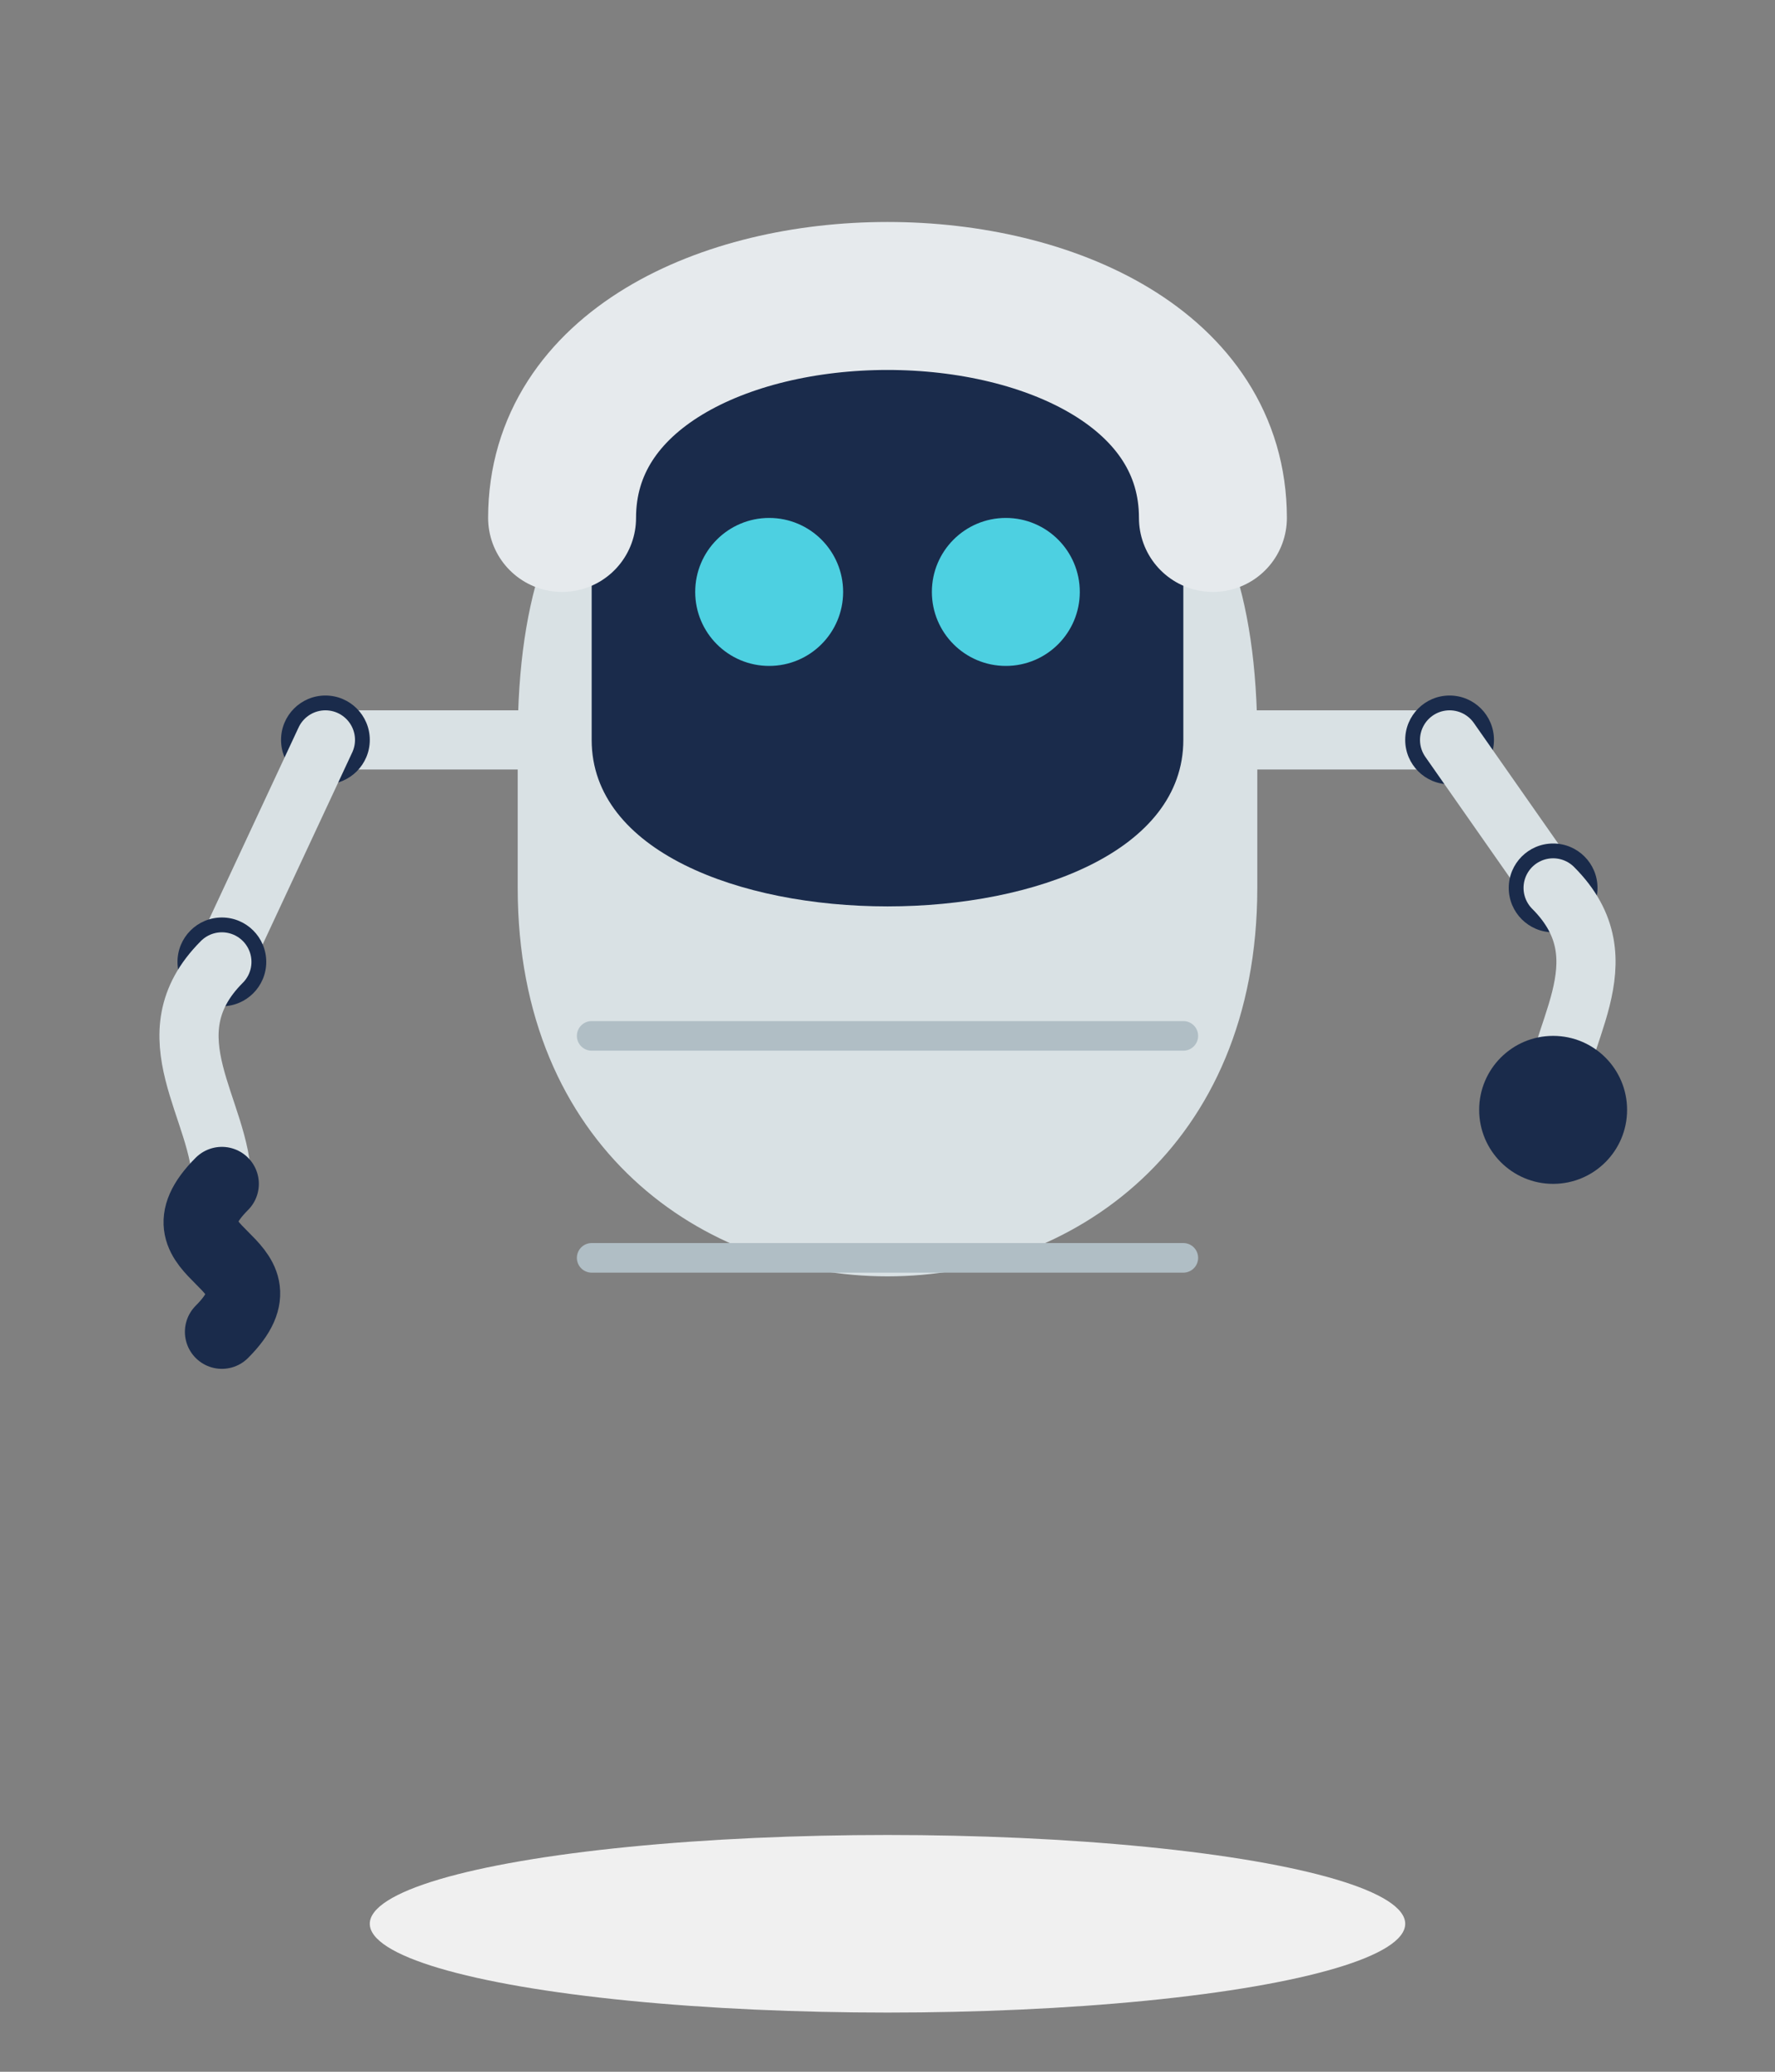 <?xml version="1.0" encoding="UTF-8"?>
<svg width="120px" height="140px" viewBox="0 0 120 140" version="1.1" xmlns="http://www.w3.org/2000/svg" xmlns:xlink="http://www.w3.org/1999/xlink">
    <rect x="0" y="0" width="120" height="140" fill="#808080" stroke="none"/>
    <g stroke="none" stroke-width="1" fill="none" fill-rule="evenodd">
        <!-- Shadow -->
        <ellipse fill="#F0F0F0" cx="60" cy="130" rx="35" ry="6"></ellipse>
        
        <!-- Body - Egg shaped -->
        <path d="M35,60 C35,95 85,95 85,60 L85,50 C85,30 75,25 60,25 C45,25 35,30 35,50 L35,60 Z" fill="#D9E1E4"></path>
        
        <!-- Body details -->
        <path d="M40,70 L80,70" stroke="#B0BEC5" stroke-width="2" stroke-linecap="round"></path>
        <path d="M40,85 L80,85" stroke="#B0BEC5" stroke-width="2" stroke-linecap="round"></path>
        
        <!-- Head/Face -->
        <path d="M40,35 C40,20 80,20 80,35 L80,50 C80,65 40,65 40,50 L40,35 Z" fill="#1A2B4B"></path>
        
        <!-- Helmet/Visor -->
        <path d="M38,35 C38,15 82,15 82,35" stroke="#E6EAED" stroke-width="10" stroke-linecap="round"></path>
        
        <!-- Eyes -->
        <circle fill="#4DD0E1" cx="52" cy="40" r="5">
            <animate attributeName="opacity" values="1;0.7;1" dur="3s" repeatCount="indefinite" />
        </circle>
        <circle fill="#4DD0E1" cx="68" cy="40" r="5">
            <animate attributeName="opacity" values="1;0.7;1" dur="3s" repeatCount="indefinite" />
        </circle>
        
        <!-- Arms -->
        <!-- Left arm -->
        <line x1="35" y1="50" x2="22" y2="50" stroke="#D9E1E4" stroke-width="4" stroke-linecap="round"></line>
        <circle fill="#1A2B4B" cx="22" cy="50" r="3"></circle>
        <line x1="22" y1="50" x2="15" y2="65" stroke="#D9E1E4" stroke-width="4" stroke-linecap="round"></line>
        <circle fill="#1A2B4B" cx="15" cy="65" r="3"></circle>
        <path d="M15,65 C10,70 15,75 15,80" stroke="#D9E1E4" stroke-width="4" stroke-linecap="round"></path>
        <path d="M15,80 C10,85 20,85 15,90" stroke="#1A2B4B" stroke-width="5" stroke-linecap="round"></path>
        
        <!-- Right arm -->
        <line x1="85" y1="50" x2="98" y2="50" stroke="#D9E1E4" stroke-width="4" stroke-linecap="round"></line>
        <circle fill="#1A2B4B" cx="98" cy="50" r="3"></circle>
        <line x1="98" y1="50" x2="105" y2="60" stroke="#D9E1E4" stroke-width="4" stroke-linecap="round"></line>
        <circle fill="#1A2B4B" cx="105" cy="60" r="3"></circle>
        <path d="M105,60 C110,65 105,70 105,75" stroke="#D9E1E4" stroke-width="4" stroke-linecap="round"></path>
        <circle fill="#1A2B4B" cx="105" cy="75" r="5"></circle>
    </g>
</svg>